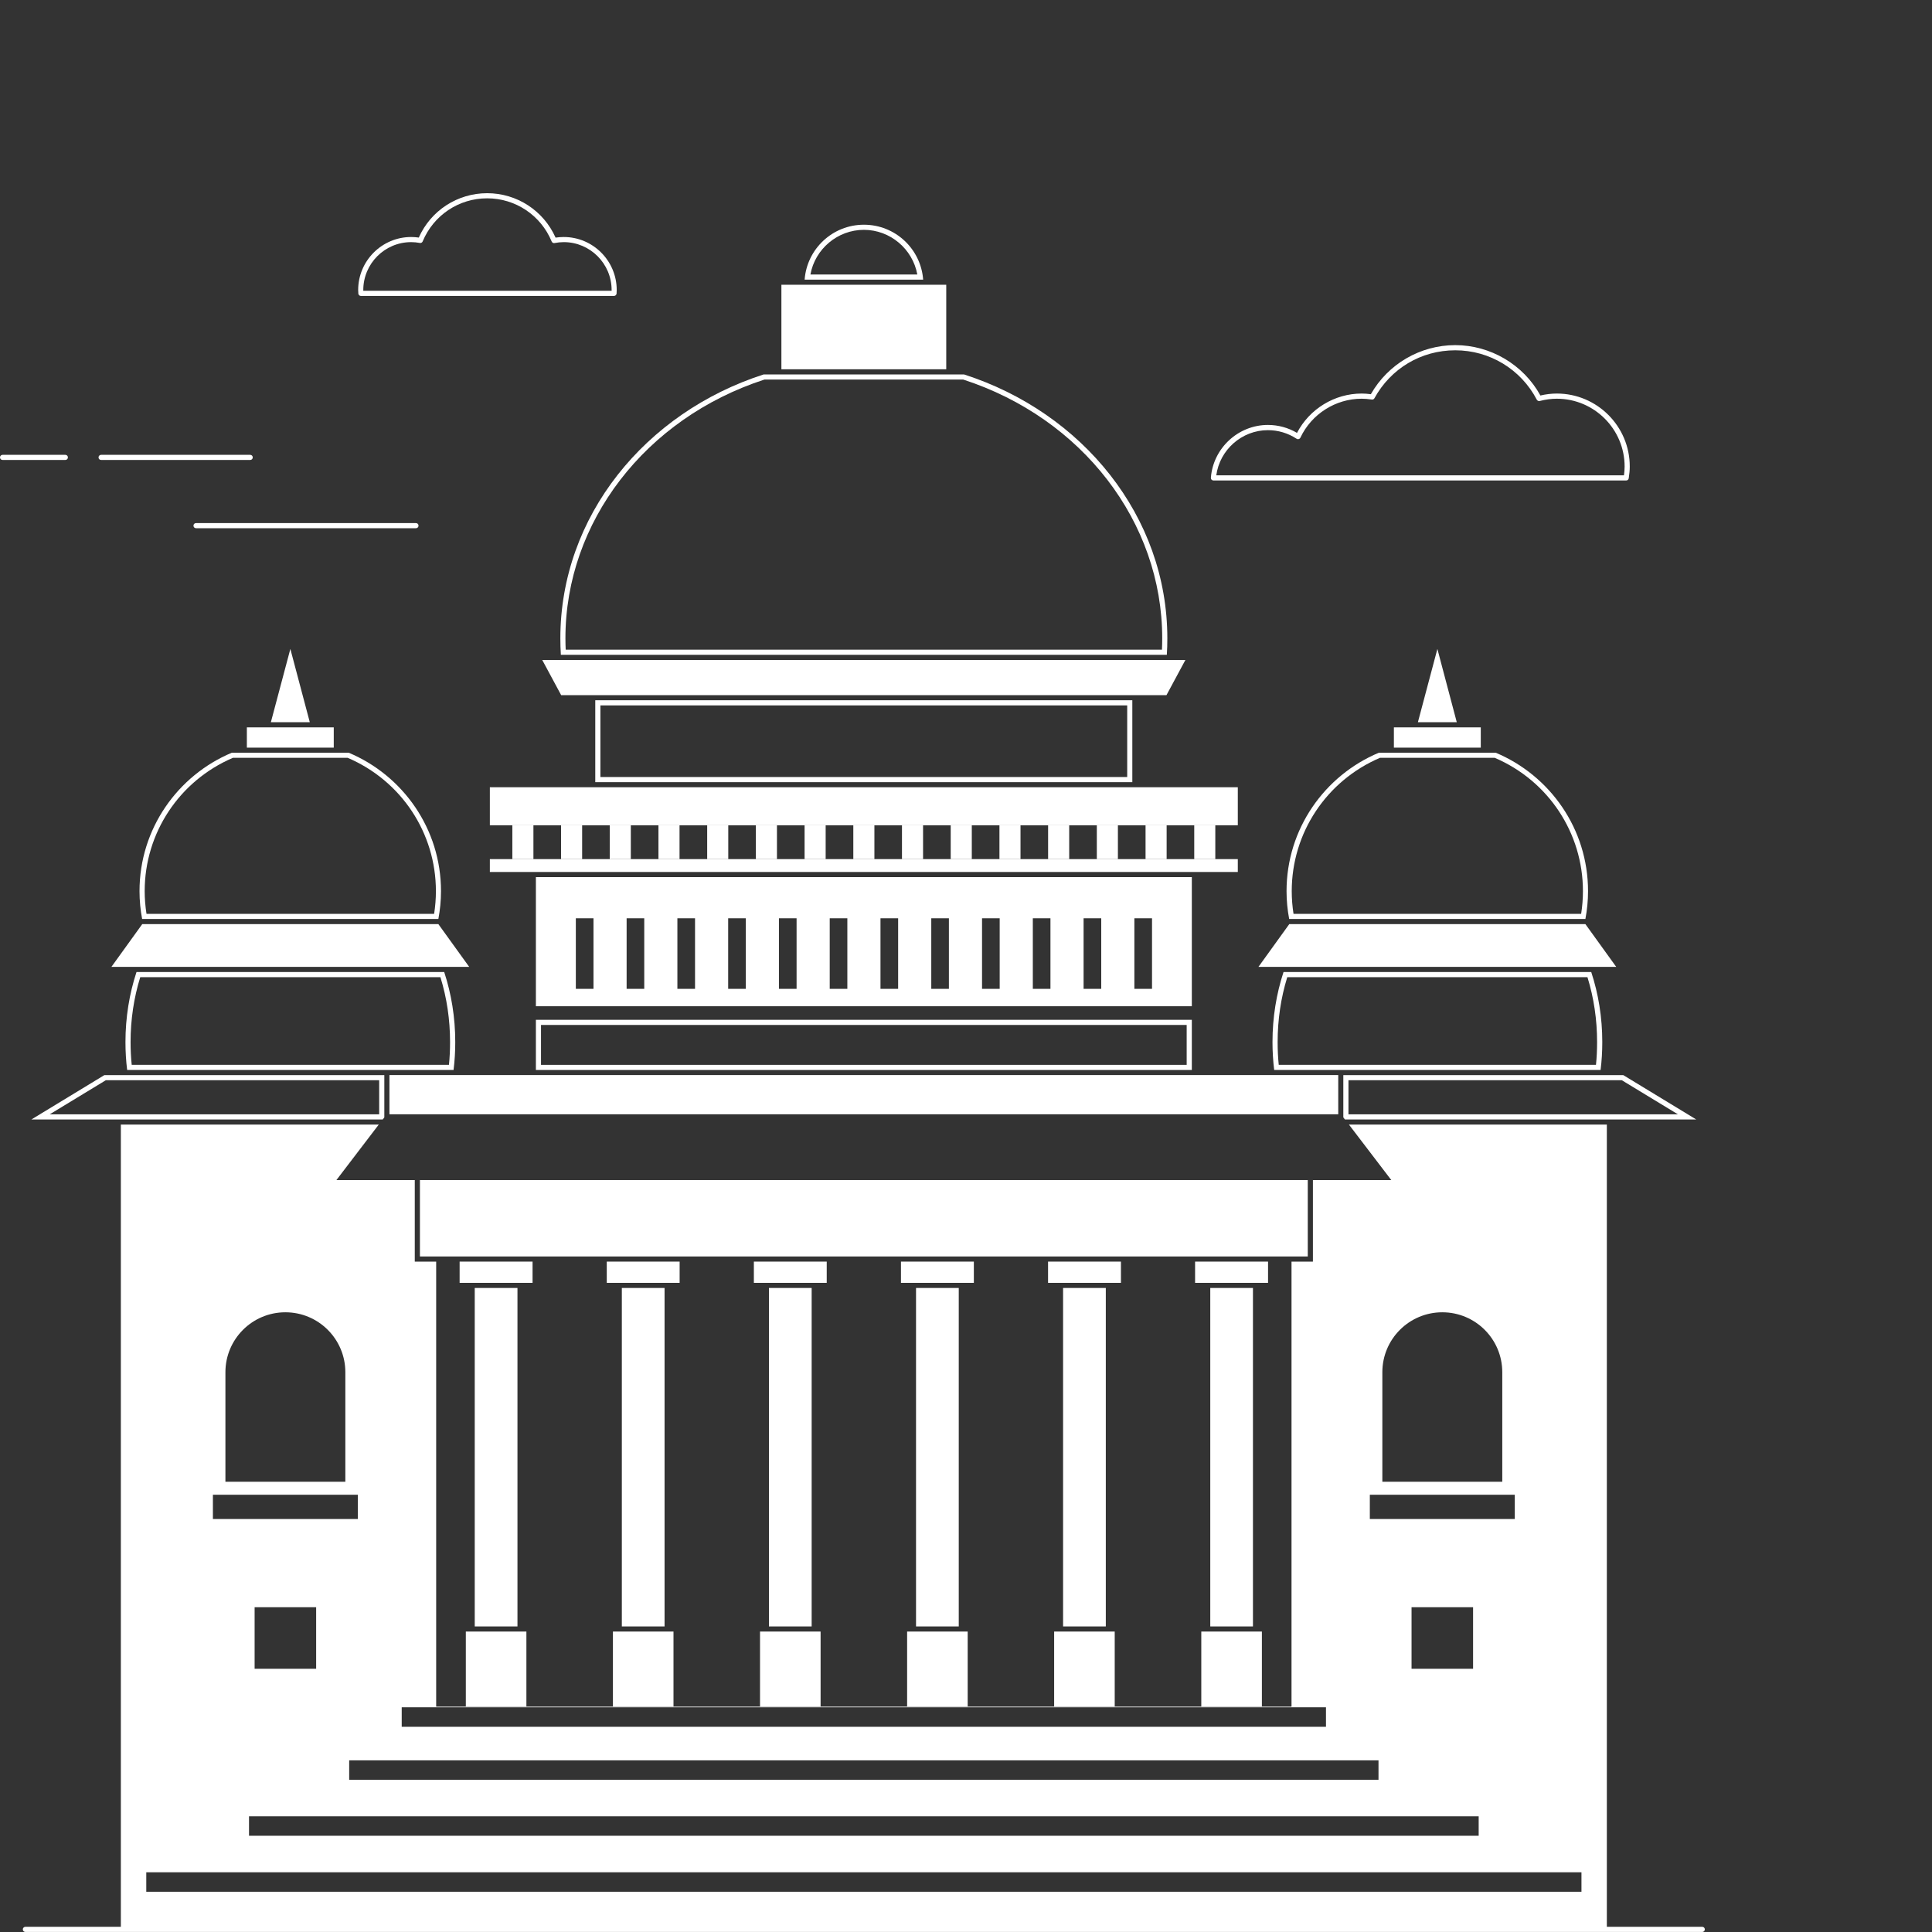 <svg width="80" height="80" viewBox="0 0 80 80" fill="none" xmlns="http://www.w3.org/2000/svg">
<rect x="0" y="0" width="80" height="80" fill="#333333" stroke="none"/>
<path d="M55.856 46.566L57.61 48.864H54.365V52.241H53.479V70.669H18.061V52.241H17.175V48.864H13.93L15.684 46.566H5.004V79.823H66.536V46.566H55.856ZM57.24 56.822C57.24 55.45 58.351 54.339 59.723 54.339C61.095 54.339 62.206 55.45 62.206 56.822V61.356H57.24V56.822ZM56.722 61.894H62.724V62.9H56.722V61.894ZM61.229 75.208V76.015H10.311V75.208H61.229ZM10.543 69.1V66.551H13.091V69.1H10.543ZM14.459 73.698V72.891H57.081V73.698H14.459ZM58.449 69.1V66.551H60.997V69.1H58.449ZM16.634 70.695H54.906V71.502H16.634V70.695ZM9.334 56.822C9.334 55.45 10.445 54.339 11.817 54.339C13.189 54.339 14.3 55.45 14.3 56.822V61.356H9.334V56.822ZM8.816 61.894H14.818V62.9H8.816V61.894ZM65.485 78.334H6.057V77.527H65.485V78.334Z" fill="white"/>
<path d="M15.701 44.73V46.142H2.058L4.382 44.73H15.701ZM15.914 44.518H4.322L1.3 46.355H15.848L15.914 46.268V44.518Z" fill="white"/>
<path d="M67.156 44.73L69.48 46.142H55.837V44.73H67.156ZM67.216 44.518H55.624V46.268L55.69 46.355H70.238L67.216 44.518Z" fill="white"/>
<path d="M22.052 52.24H19.032V53.12H22.052V52.24Z" fill="white"/>
<path d="M21.427 53.332H19.658V67.347H21.427V53.332Z" fill="white"/>
<path d="M21.797 67.559H19.289V70.668H21.797V67.559Z" fill="white"/>
<path d="M28.142 52.24H25.125V53.12H28.142V52.24Z" fill="white"/>
<path d="M27.518 53.332H25.749V67.347H27.518V53.332Z" fill="white"/>
<path d="M27.888 67.559H25.38V70.668H27.888V67.559Z" fill="white"/>
<path d="M34.233 52.24H31.216V53.12H34.233V52.24Z" fill="white"/>
<path d="M33.609 53.332H31.84V67.347H33.609V53.332Z" fill="white"/>
<path d="M33.979 67.559H31.471V70.668H33.979V67.559Z" fill="white"/>
<path d="M40.325 52.24H37.307V53.12H40.325V52.24Z" fill="white"/>
<path d="M39.7 53.332H37.931V67.347H39.7V53.332Z" fill="white"/>
<path d="M40.07 67.559H37.562V70.668H40.07V67.559Z" fill="white"/>
<path d="M46.416 52.24H43.398V53.12H46.416V52.24Z" fill="white"/>
<path d="M45.789 53.332H44.02V67.347H45.789V53.332Z" fill="white"/>
<path d="M46.158 67.559H43.65V70.668H46.158V67.559Z" fill="white"/>
<path d="M52.507 52.24H49.486V53.12H52.507V52.24Z" fill="white"/>
<path d="M51.882 53.332H50.115V67.347H51.882V53.332Z" fill="white"/>
<path d="M52.252 67.559H49.743V70.668H52.252V67.559Z" fill="white"/>
<path d="M54.152 48.863H17.388V52.028H54.152V48.863Z" fill="white"/>
<path d="M55.414 44.516H16.126V46.14H55.414V44.516Z" fill="white"/>
<path d="M49.138 42.441V44.093H22.402V42.441H49.138ZM49.351 42.228H22.19V44.306H49.351V42.228Z" fill="white"/>
<path d="M51.255 32.598H20.284V34.173H51.255V32.598Z" fill="white"/>
<path d="M51.255 35.574H20.284V36.107H51.255V35.574Z" fill="white"/>
<path d="M22.088 34.174H21.215V35.575H22.088V34.174Z" fill="white"/>
<path d="M24.105 34.174H23.233V35.575H24.105V34.174Z" fill="white"/>
<path d="M26.121 34.174H25.248V35.575H26.121V34.174Z" fill="white"/>
<path d="M28.138 34.174H27.265V35.575H28.138V34.174Z" fill="white"/>
<path d="M30.156 34.174H29.283V35.575H30.156V34.174Z" fill="white"/>
<path d="M32.172 34.174H31.299V35.575H32.172V34.174Z" fill="white"/>
<path d="M34.189 34.174H33.316V35.575H34.189V34.174Z" fill="white"/>
<path d="M36.207 34.174H35.334V35.575H36.207V34.174Z" fill="white"/>
<path d="M38.222 34.174H37.349V35.575H38.222V34.174Z" fill="white"/>
<path d="M40.24 34.174H39.367V35.575H40.24V34.174Z" fill="white"/>
<path d="M42.257 34.174H41.385V35.575H42.257V34.174Z" fill="white"/>
<path d="M44.273 34.174H43.4V35.575H44.273V34.174Z" fill="white"/>
<path d="M46.29 34.174H45.417V35.575H46.29V34.174Z" fill="white"/>
<path d="M48.308 34.174H47.435V35.575H48.308V34.174Z" fill="white"/>
<path d="M50.323 34.174H49.451V35.575H50.323V34.174Z" fill="white"/>
<path d="M46.675 29.209V32.175H24.861V29.209H46.675ZM46.887 28.996H24.649V32.388H46.887V28.996Z" fill="white"/>
<path d="M48.301 28.785H23.237L22.453 27.328H49.085L48.301 28.785Z" fill="white"/>
<path d="M39.883 15.716C44.814 17.316 48.125 21.616 48.125 26.431C48.125 26.594 48.121 26.751 48.114 26.902H23.424C23.417 26.751 23.413 26.594 23.413 26.431C23.413 21.618 26.724 17.318 31.655 15.716H39.883ZM39.917 15.504H31.623C26.72 17.082 23.203 21.378 23.203 26.431C23.203 26.66 23.209 26.89 23.224 27.115H48.316C48.331 26.89 48.337 26.66 48.337 26.431C48.337 21.378 44.821 17.08 39.917 15.504Z" fill="white"/>
<path d="M39.182 11.791H32.356V15.291H39.182V11.791Z" fill="white"/>
<path d="M35.771 9.517C36.863 9.517 37.793 10.313 37.984 11.367H33.558C33.747 10.313 34.68 9.517 35.773 9.517M35.773 9.305C34.476 9.305 33.414 10.305 33.318 11.579H38.226C38.131 10.305 37.069 9.305 35.773 9.305Z" fill="white"/>
<path d="M22.19 36.32V41.666H49.351V36.32H22.19ZM24.575 40.946H23.844V38.024H24.575V40.946ZM26.677 40.946H25.947V38.024H26.677V40.946ZM28.78 40.946H28.049V38.024H28.78V40.946ZM30.882 40.946H30.152V38.024H30.882V40.946ZM32.985 40.946H32.254V38.024H32.985V40.946ZM35.087 40.946H34.357V38.024H35.087V40.946ZM37.19 40.946H36.459V38.024H37.19V40.946ZM39.292 40.946H38.562V38.024H39.292V40.946ZM41.395 40.946H40.664V38.024H41.395V40.946ZM43.497 40.946H42.767V38.024H43.497V40.946ZM45.6 40.946H44.869V38.024H45.6V40.946ZM47.703 40.946H46.972V38.024H47.703V40.946Z" fill="white"/>
<path d="M65.733 40.462C65.999 41.322 66.132 42.225 66.132 43.149C66.132 43.468 66.118 43.784 66.086 44.092H52.95C52.918 43.784 52.904 43.468 52.904 43.149C52.904 42.225 53.037 41.322 53.303 40.462H65.735M65.89 40.25H53.148C52.853 41.151 52.691 42.127 52.691 43.149C52.691 43.542 52.715 43.928 52.761 44.304H66.277C66.324 43.928 66.347 43.542 66.347 43.149C66.347 42.127 66.186 41.151 65.89 40.25Z" fill="white"/>
<path d="M65.648 38.266H53.386L52.109 40.037H66.925L65.648 38.266Z" fill="white"/>
<path d="M61.894 31.38C64.115 32.33 65.546 34.492 65.546 36.9C65.546 37.212 65.521 37.527 65.472 37.841H53.562C53.513 37.527 53.488 37.212 53.488 36.9C53.488 34.492 54.921 32.33 57.141 31.38H61.892M61.934 31.168H57.096C54.851 32.109 53.273 34.32 53.273 36.9C53.273 37.295 53.311 37.679 53.382 38.053H65.648C65.719 37.679 65.757 37.295 65.757 36.9C65.757 34.32 64.179 32.109 61.934 31.168Z" fill="white"/>
<path d="M61.316 30.119H57.718V30.958H61.316V30.119Z" fill="white"/>
<path d="M60.322 29.906H58.712L59.519 26.871L60.322 29.906Z" fill="white"/>
<path d="M18.237 40.462C18.503 41.322 18.636 42.225 18.636 43.149C18.636 43.468 18.622 43.784 18.59 44.092H5.454C5.422 43.784 5.407 43.468 5.407 43.149C5.407 42.225 5.541 41.322 5.807 40.462H18.239M18.394 40.25H5.652C5.356 41.151 5.195 42.127 5.195 43.149C5.195 43.542 5.218 43.928 5.265 44.304H18.781C18.828 43.928 18.851 43.542 18.851 43.149C18.851 42.127 18.689 41.151 18.394 40.25Z" fill="white"/>
<path d="M18.152 38.266H5.89L4.613 40.037H19.429L18.152 38.266Z" fill="white"/>
<path d="M14.397 31.38C16.619 32.33 18.05 34.492 18.05 36.9C18.05 37.212 18.025 37.527 17.976 37.841H6.066C6.017 37.527 5.991 37.212 5.991 36.9C5.991 34.492 7.425 32.33 9.644 31.38H14.395M14.438 31.168H9.6C7.355 32.109 5.777 34.32 5.777 36.9C5.777 37.295 5.815 37.679 5.885 38.053H18.152C18.222 37.679 18.261 37.295 18.261 36.9C18.261 34.32 16.683 32.109 14.438 31.168Z" fill="white"/>
<path d="M13.82 30.119H10.222V30.958H13.82V30.119Z" fill="white"/>
<path d="M12.828 29.906H11.216L12.023 26.871L12.828 29.906Z" fill="white"/>
<path d="M70.486 79.998H1.052C0.992 79.998 0.945 79.951 0.945 79.891C0.945 79.832 0.992 79.785 1.052 79.785H70.486C70.546 79.785 70.593 79.832 70.593 79.891C70.593 79.951 70.546 79.998 70.486 79.998Z" fill="white"/>
<path d="M25.426 12.254H14.943C14.888 12.254 14.841 12.209 14.837 12.154V12.127C14.833 12.088 14.831 12.048 14.831 12.01C14.831 10.799 15.816 9.814 17.025 9.814C17.129 9.814 17.233 9.822 17.341 9.837C17.84 8.718 18.942 8 20.172 8C21.402 8 22.506 8.72 23.005 9.839C23.118 9.822 23.23 9.814 23.343 9.814C24.553 9.814 25.537 10.799 25.537 12.01C25.537 12.05 25.535 12.088 25.532 12.127V12.154C25.526 12.209 25.481 12.254 25.424 12.254H25.426ZM15.043 12.041H25.326C25.326 12.031 25.326 12.02 25.326 12.01C25.326 10.916 24.436 10.026 23.345 10.026C23.22 10.026 23.09 10.039 22.963 10.064C22.912 10.075 22.863 10.047 22.844 10.001C22.396 8.915 21.346 8.212 20.172 8.212C18.997 8.212 17.953 8.913 17.502 9.996C17.483 10.043 17.434 10.069 17.386 10.06C17.26 10.037 17.141 10.026 17.025 10.026C15.931 10.026 15.043 10.916 15.043 12.01C15.043 12.02 15.043 12.031 15.043 12.041Z" fill="white"/>
<path d="M67.336 19.896H50.246C50.216 19.896 50.188 19.883 50.167 19.862C50.148 19.84 50.138 19.811 50.14 19.781C50.235 18.556 51.272 17.596 52.501 17.596C52.926 17.596 53.34 17.708 53.706 17.925C54.224 16.931 55.26 16.296 56.384 16.296C56.5 16.296 56.626 16.304 56.764 16.323C57.479 15.068 58.813 14.291 60.26 14.291C61.706 14.291 63.076 15.087 63.785 16.377C64.014 16.323 64.242 16.296 64.465 16.296C66.13 16.296 67.485 17.651 67.485 19.316C67.485 19.469 67.47 19.628 67.442 19.806C67.434 19.857 67.389 19.896 67.338 19.896H67.336ZM50.363 19.683H67.245C67.262 19.554 67.272 19.433 67.272 19.318C67.272 17.77 66.013 16.51 64.465 16.51C64.233 16.51 63.995 16.542 63.757 16.604C63.711 16.617 63.66 16.593 63.636 16.551C62.976 15.289 61.682 14.505 60.26 14.505C58.837 14.505 57.584 15.266 56.912 16.491C56.891 16.529 56.849 16.553 56.804 16.544C56.647 16.521 56.513 16.51 56.384 16.51C55.305 16.51 54.306 17.143 53.846 18.124C53.833 18.152 53.807 18.173 53.778 18.182C53.748 18.19 53.716 18.186 53.691 18.169C53.336 17.935 52.926 17.812 52.501 17.812C51.42 17.812 50.503 18.628 50.363 19.688V19.683Z" fill="white"/>
<path d="M2.706 19.046H0.106C0.047 19.046 0 19 0 18.94C0 18.881 0.047 18.834 0.106 18.834H2.706C2.765 18.834 2.812 18.881 2.812 18.94C2.812 19 2.765 19.046 2.706 19.046Z" fill="white"/>
<path d="M17.224 21.872H8.117C8.058 21.872 8.011 21.826 8.011 21.766C8.011 21.707 8.058 21.66 8.117 21.66H17.224C17.283 21.66 17.33 21.707 17.33 21.766C17.33 21.826 17.283 21.872 17.224 21.872Z" fill="white"/>
<path d="M10.36 19.046H4.186C4.127 19.046 4.08 19 4.08 18.94C4.08 18.881 4.127 18.834 4.186 18.834H10.36C10.419 18.834 10.466 18.881 10.466 18.94C10.466 19 10.419 19.046 10.36 19.046Z" fill="white"/>
</svg>
